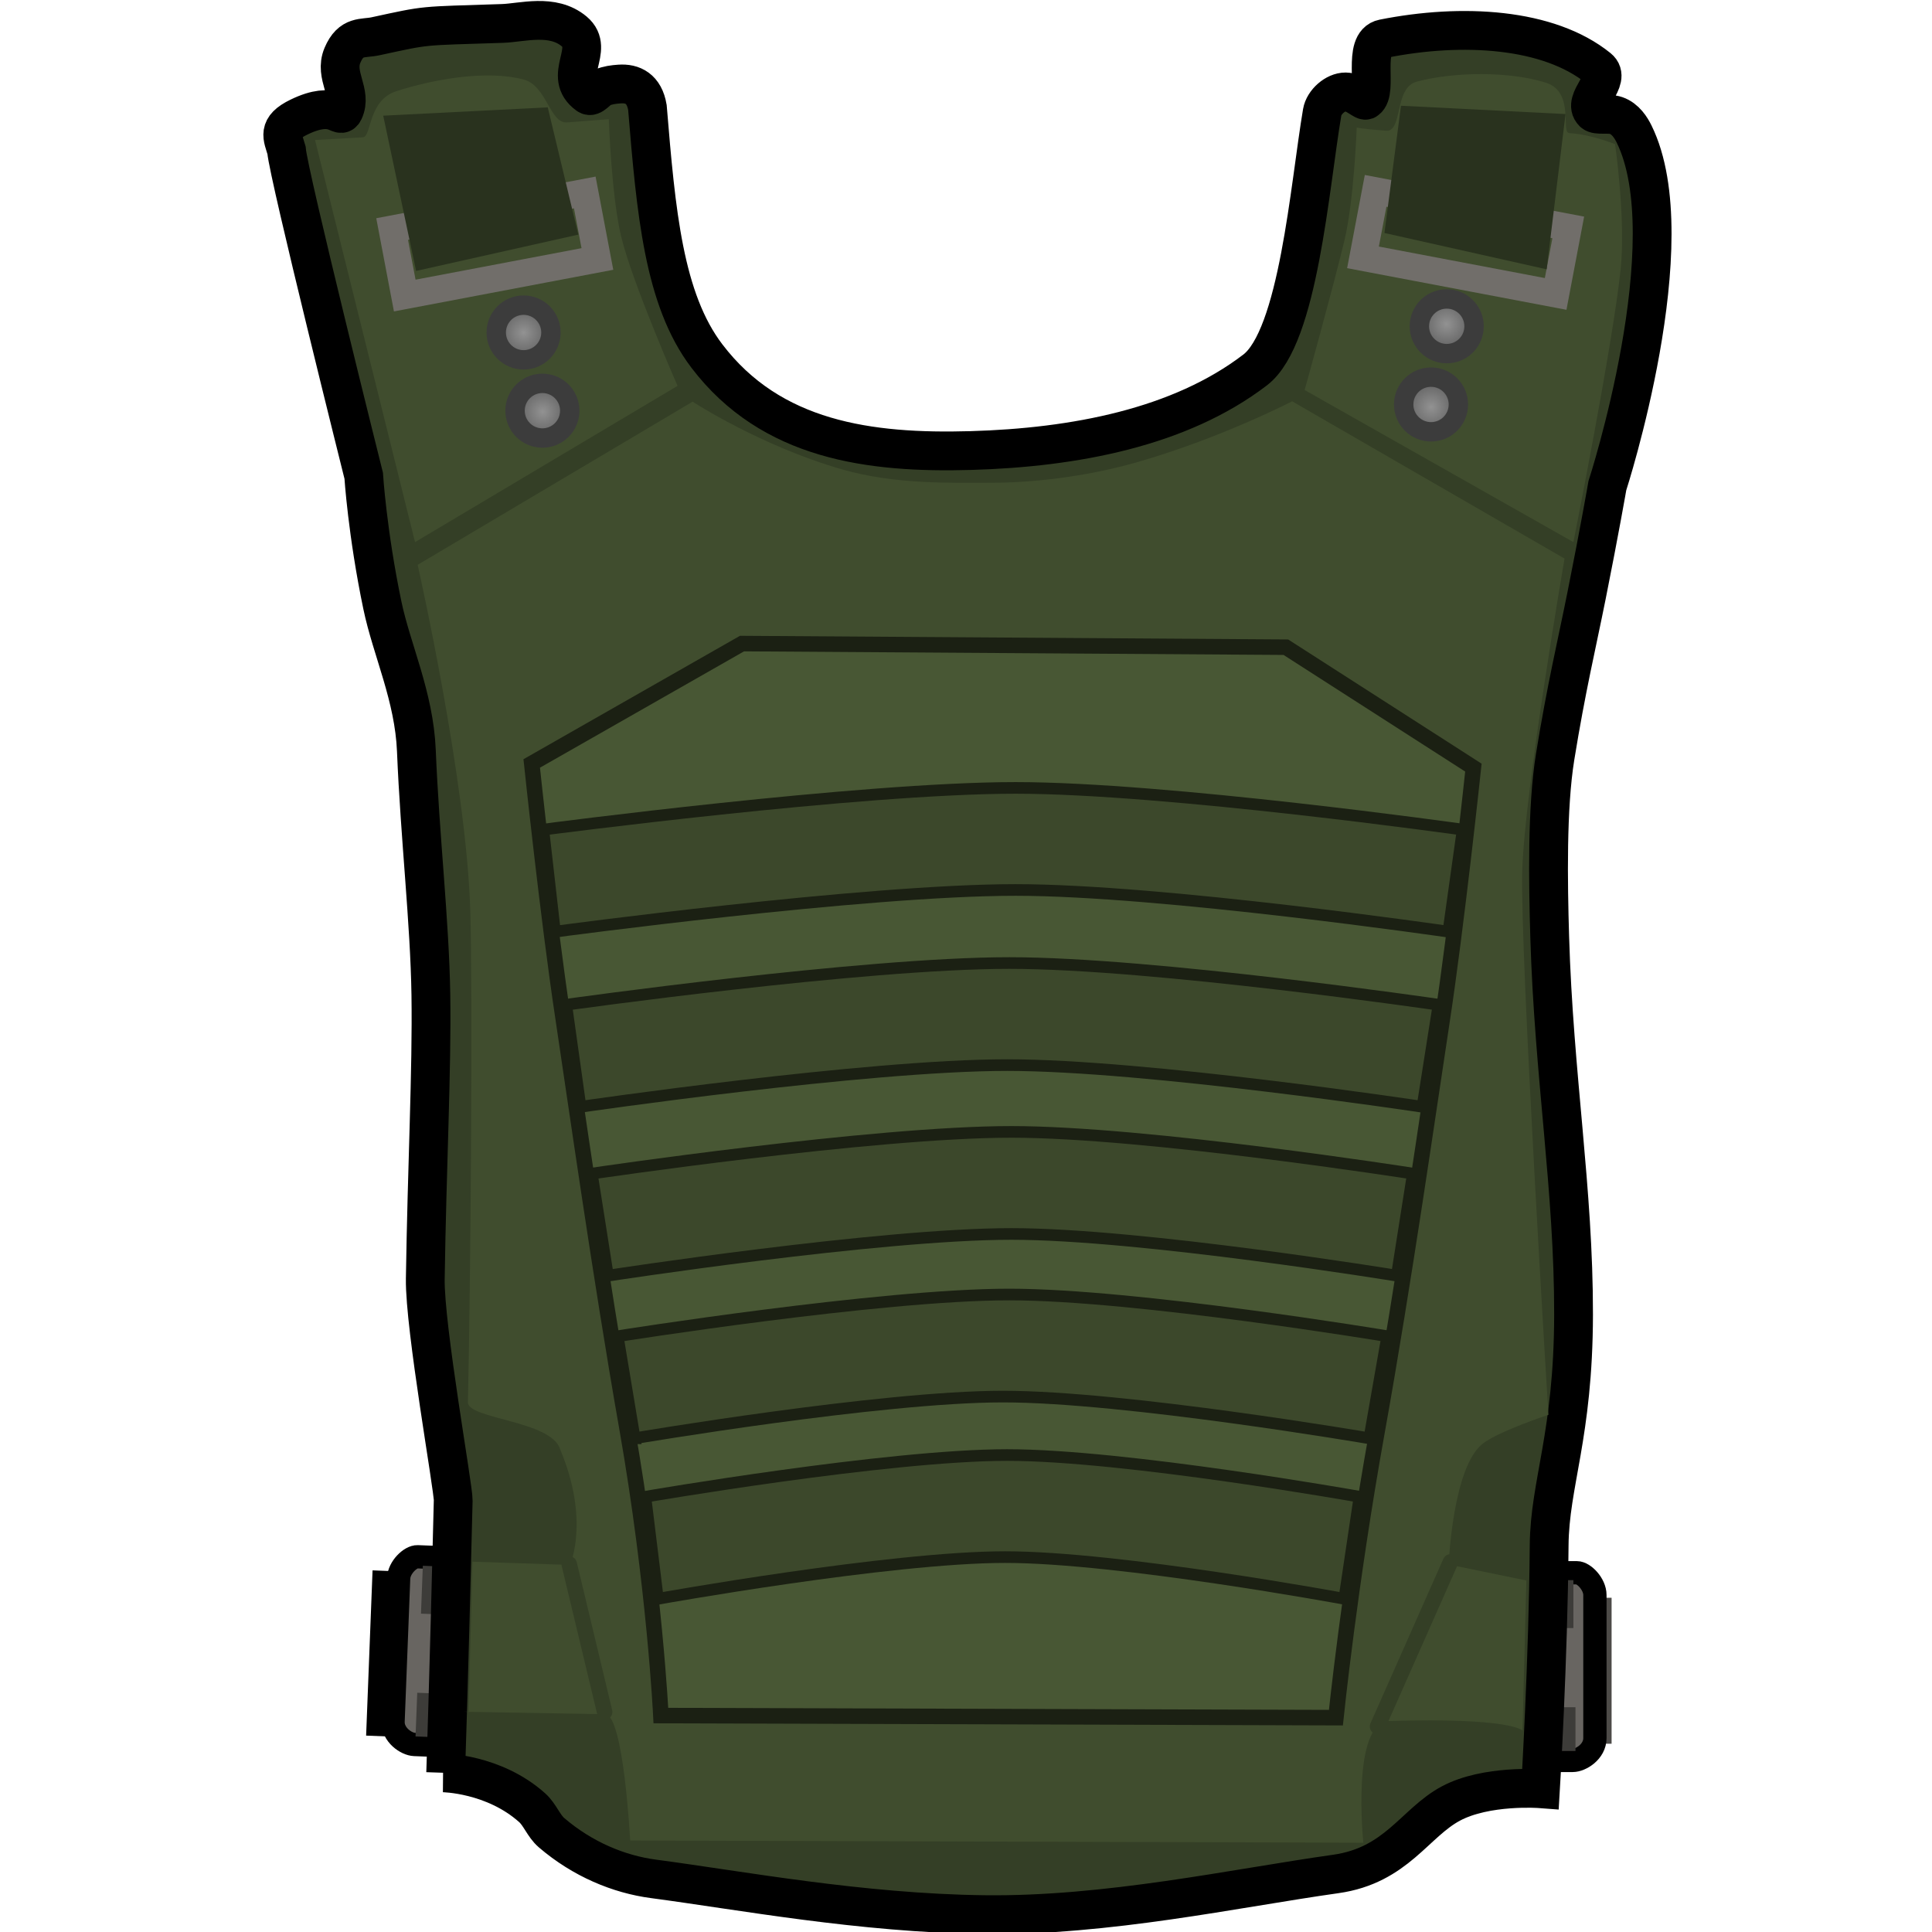 <?xml version="1.0" encoding="UTF-8" standalone="no"?>
<svg
   version="1.1"
   width="64"
   height="64"
   viewBox="0 0 64 64"
   id="svg90"
   sodipodi:docname="bulletproof_vest.svg"
   inkscape:version="1.1.2 (0a00cf5339, 2022-02-04)"
   xmlns:inkscape="http://www.inkscape.org/namespaces/inkscape"
   xmlns:sodipodi="http://sodipodi.sourceforge.net/DTD/sodipodi-0.dtd"
   xmlns="http://www.w3.org/2000/svg"
   xmlns:svg="http://www.w3.org/2000/svg">
  <sodipodi:namedview
     id="namedview92"
     pagecolor="#505050"
     bordercolor="#ffffff"
     borderopacity="1"
     inkscape:pageshadow="0"
     inkscape:pageopacity="0"
     inkscape:pagecheckerboard="1"
     showgrid="false"
     inkscape:zoom="3.4956031"
     inkscape:cx="89.254985"
     inkscape:cy="124.44205"
     inkscape:window-width="2560"
     inkscape:window-height="1372"
     inkscape:window-x="0"
     inkscape:window-y="0"
     inkscape:window-maximized="1"
     inkscape:current-layer="svg90" />
  <defs
     id="defs22">
    <radialGradient
       cx="301.738"
       cy="97.064"
       r="3.525"
       gradientUnits="userSpaceOnUse"
       id="color-1">
      <stop
         offset="0"
         stop-color="#929292"
         id="stop2" />
      <stop
         offset="1"
         stop-color="#5e5e5e"
         id="stop4" />
    </radialGradient>
    <radialGradient
       cx="299.773"
       cy="107.75"
       r="3.525"
       gradientUnits="userSpaceOnUse"
       id="color-2">
      <stop
         offset="0"
         stop-color="#929292"
         id="stop7" />
      <stop
         offset="1"
         stop-color="#5e5e5e"
         id="stop9" />
    </radialGradient>
    <radialGradient
       cx="182.79"
       cy="98.17"
       r="3.525"
       gradientUnits="userSpaceOnUse"
       id="color-3">
      <stop
         offset="0"
         stop-color="#929292"
         id="stop12" />
      <stop
         offset="1"
         stop-color="#5e5e5e"
         id="stop14" />
    </radialGradient>
    <radialGradient
       cx="185.246"
       cy="108.364"
       r="3.525"
       gradientUnits="userSpaceOnUse"
       id="color-4">
      <stop
         offset="0"
         stop-color="#929292"
         id="stop17" />
      <stop
         offset="1"
         stop-color="#5e5e5e"
         id="stop19" />
    </radialGradient>
  </defs>
  <g
     transform="matrix(0.257,0,0,0.257,-29.632,-14.209)"
     id="g88">
    <g
       data-paper-data="{&quot;isPaintingLayer&quot;:true}"
       fill-rule="nonzero"
       stroke-linejoin="miter"
       stroke-miterlimit="10"
       stroke-dasharray="none"
       stroke-dashoffset="0"
       style="mix-blend-mode:normal"
       id="g86">
      <path
         d="m 163.789,277.801 0.732,-18.802 2.507,0.098 -0.732,18.802 z"
         fill="#4d4b48"
         stroke="#000000"
         stroke-width="2.5"
         stroke-linecap="butt"
         id="path24" />
      <g
         stroke-linecap="butt"
         id="g32">
        <path
           d="m 165.965,277.168 c 0.2,-5.126 0.607,-15.598 0.718,-18.444 0.054,-1.398 1.53,-2.81 2.439,-2.774 1.286,0.05 4.656,0.181 4.656,0.181 l -0.941,24.174 c 0,0 -2.87,-0.112 -4.118,-0.16 -1.041,-0.041 -2.821,-1.236 -2.754,-2.977 z"
           fill="#686561"
           stroke="#000000"
           stroke-width="3"
           id="path26" />
        <path
           d="m 169.562,263.281 0.24,-6.172 4.025,0.157 -0.24,6.172 z"
           fill="#3d3c39"
           stroke="none"
           stroke-width="0"
           id="path28" />
        <path
           d="m 168.862,279.111 0.219,-5.635 4.293,0.167 -0.219,5.635 z"
           fill="#3d3c39"
           stroke="none"
           stroke-width="0"
           id="path30" />
      </g>
      <path
         d="m 320.519,280.049 v -18.816 h 2.509 v 18.816 z"
         data-paper-data="{&quot;index&quot;:null}"
         fill="#4d4b48"
         stroke="none"
         stroke-width="0"
         stroke-linecap="butt"
         id="path34" />
      <g
         stroke-linecap="butt"
         id="g42">
        <path
           d="m 318.01,282.2 c -1.25,0 -4.122,0 -4.122,0 v -24.192 c 0,0 3.373,0 4.659,0 0.91,0 2.33,1.469 2.33,2.867 0,2.847 0,13.328 0,18.458 0,1.742 -1.825,2.867 -2.867,2.867 z"
           data-paper-data="{&quot;index&quot;:null}"
           fill="#686561"
           stroke="#000000"
           stroke-width="3"
           id="path36" />
        <path
           d="m 314.076,265.139 v -6.176 h 4.028 v 6.176 z"
           fill="#3d3c39"
           stroke="none"
           stroke-width="0"
           id="path38" />
        <path
           d="m 314.076,280.983 v -5.639 h 4.297 v 5.639 z"
           fill="#3d3c39"
           stroke="none"
           stroke-width="0"
           id="path40" />
      </g>
      <path
         d="m 172.747,283.8 c 0,0 0.42,-12.346 0.969,-35.11 0.038,-1.597 -3.693,-22.306 -3.599,-28.572 0.218,-14.544 0.866,-26.869 0.719,-36.604 -0.141,-9.366 -1.412,-20.347 -1.867,-31.457 -0.287,-7.009 -3.183,-12.992 -4.386,-18.768 -1.937,-9.295 -2.404,-16.687 -2.404,-16.687 0,0 -9.687,-38.727 -9.951,-41.959 -0.493,-1.716 -1.28,-2.868 1.628,-4.272 4.702,-2.27 5.211,0.411 5.77,-0.773 1.127,-2.388 -1.294,-4.556 -0.186,-7.179 1.108,-2.622 2.625,-2.102 4.257,-2.454 6.961,-1.503 5.564,-1.299 16.362,-1.655 2.546,-0.084 6.46,-1.308 9.247,1.025 2.787,2.333 -1.66,5.736 1.772,8.198 0.537,0.385 1.175,-0.676 1.847,-0.963 0.723,-0.308 1.486,-0.397 2.205,-0.449 1.732,-0.127 3.209,0.6 3.619,3.02 1.114,13.502 2.1,24.717 7.656,32.027 8.295,10.913 21.001,12.568 34.055,12.193 13.274,-0.381 26.907,-2.947 36.627,-10.392 5.584,-4.277 7.012,-23.623 8.636,-33.204 0.225,-1.33 1.713,-2.641 3.023,-2.628 1.296,0.013 2.414,1.346 2.663,1.031 1.581,-1.04 -0.638,-7.327 2.198,-7.893 10.149,-2.025 21.294,-1.389 27.711,3.804 1.837,1.486 -2.206,4.165 -0.65,5.704 0.456,0.451 1.952,0.052 2.935,0.391 1.217,0.42 1.933,1.591 2.318,2.373 6.805,13.806 -3.439,45.346 -3.439,45.346 0,0 -0.996,5.743 -2.676,14.138 -1.285,6.422 -2.618,11.918 -4.06,20.827 -1.058,6.538 -0.906,16.106 -0.695,23.206 0.53,17.875 3.101,32.531 3.073,48.697 -0.028,15.542 -3.085,21.741 -3.146,29.729 -0.113,14.772 -1.115,31.356 -1.115,31.356 0,0 -6.976,-0.536 -11.551,1.908 -4.667,2.493 -7.01,7.977 -14.844,9.082 -13.073,1.844 -29.437,5.441 -45.355,5.24 -15.873,-0.2 -31.302,-3.115 -42.584,-4.609 -4.457,-0.59 -9.133,-2.521 -13.139,-5.952 -1.017,-0.871 -1.488,-2.315 -2.497,-3.219 -4.946,-4.432 -11.481,-4.498 -11.481,-4.498 z"
         fill="#343f26"
         stroke="#000000"
         stroke-width="5"
         stroke-linecap="butt"
         id="path44" />
      <path
         d="m 175.705,275.921 0.491,-19.338 12.579,0.419 c 0,0 2.582,-5.743 -1.277,-14.911 -1.136,-3.706 -11.932,-3.884 -11.884,-6.055 0.388,-17.319 0.593,-53.244 0.308,-63.243 -0.482,-16.861 -6.79,-44.702 -6.79,-44.702 l 35.441,-21.028 c 0,0 8.746,5.702 19.25,8.723 6.87,1.976 14.147,1.729 19.426,1.726 4.923,-0.003 11.807,-0.718 18.446,-2.601 10.807,-3.065 20.16,-7.895 20.16,-7.895 l 35.107,20.27 c 0,0 -5.158,29.939 -5.452,40.275 -0.3,10.547 3.377,70.087 3.377,70.087 0,0 -6.362,2.107 -8.442,3.7 -3.907,2.991 -4.418,15.596 -4.418,15.596 l 10.019,2.063 -0.505,19.333 c 0,0 -1.508,-1.695 -17.173,-1.219 -4.95,0.15 -3.339,15.685 -3.339,15.685 l -94.503,-0.286 c 0,0 -0.844,-16.234 -3.215,-16.275 -8.881,-0.154 -18.539,-0.321 -18.539,-0.321 z"
         fill="#404d2e"
         stroke="none"
         stroke-width="0"
         stroke-linecap="butt"
         id="path46" />
      <path
         d="M 168.796,125.163 155.907,73.335 c 0,0 3.317,-0.188 6.172,-0.35 1.132,-0.064 0.606,-4.768 4.348,-5.96 4.671,-1.488 11.545,-2.774 16.388,-1.48 2.965,0.792 3.353,5.693 5.576,5.522 3.219,-0.248 5.38,-0.416 5.38,-0.416 0,0 0.341,9.864 1.575,15.047 1.424,5.981 7.287,19.326 7.287,19.326 z"
         fill="#404d2e"
         stroke="#333333"
         stroke-width="0"
         stroke-linecap="butt"
         id="path48" />
      <path
         d="m 283.463,105.56 c 0,0 3.714,-13.345 5.139,-19.326 1.234,-5.183 1.575,-14.51 1.575,-14.51 0,0 0.55,0.169 3.769,0.416 2.223,0.171 1,-5.536 3.965,-6.327 4.843,-1.293 11.985,-1.35 16.657,0.138 3.742,1.192 1.873,6.433 3.006,6.497 2.855,0.162 5.903,1.424 5.903,1.424 0,0 1.392,9.625 0.717,16.131 -0.991,9.563 -6.088,35.16 -6.088,35.16 z"
         data-paper-data="{&quot;index&quot;:null}"
         fill="#404d2e"
         stroke="none"
         stroke-width="0"
         stroke-linecap="butt"
         id="path50" />
      <path
         d="m 200.484,276.418 c 0,0 -0.808,-16.819 -4.399,-37.234 -3.406,-19.364 -6.605,-42.072 -8.232,-52.859 -1.926,-12.776 -4.018,-32.631 -4.018,-32.631 l 27.108,-15.452 70.096,0.467 24.176,15.522 c 0,0 -2.145,20.242 -4.097,33.011 -1.675,10.959 -4.818,33.081 -8.346,52.717 -3.522,19.602 -5.281,36.728 -5.281,36.728 z"
         fill="#485734"
         stroke="#1b2013"
         stroke-width="2"
         stroke-linecap="butt"
         id="path52" />
      <path
         d="m 188.668,256.881 4.565,19.066"
         fill="none"
         stroke="#343f26"
         stroke-width="2"
         stroke-linecap="round"
         id="path54" />
      <path
         d="m 302.26,256.613 -9.399,21.215"
         fill="none"
         stroke="#343f26"
         stroke-width="2"
         stroke-linecap="round"
         id="path56" />
      <path
         d="m 186.828,175.377 -1.497,-13.156 c 0,0 40.855,-5.375 60.867,-5.375 19.474,0 57.635,5.375 57.635,5.375 l -1.842,13.156 c 0,0 -36.906,-5.375 -55.793,-5.375 -19.483,0 -59.37,5.375 -59.37,5.375 z"
         fill="#3c482b"
         stroke="#1b2013"
         stroke-width="1.5"
         stroke-linecap="butt"
         id="path58" />
      <path
         d="m 190.126,197.95 -1.842,-13.156 c 0,0 38.222,-5.375 57.108,-5.375 18.589,0 55.328,5.375 55.328,5.375 l -2.072,13.156 c 0,0 -35.562,-5.375 -53.524,-5.375 -18.208,0 -54.997,5.375 -54.997,5.375 z"
         fill="#3c482b"
         stroke="#1b2013"
         stroke-width="1.5"
         stroke-linecap="butt"
         id="path60" />
      <path
         d="m 193.655,219.716 -2.072,-13.156 c 0,0 36.25,-5.375 54.078,-5.375 17.441,0 51.754,5.375 51.754,5.375 l -2.072,13.156 c 0,0 -32.932,-5.375 -49.681,-5.375 -17.137,0 -52.006,5.375 -52.006,5.375 z"
         fill="#3c482b"
         stroke="#1b2013"
         stroke-width="1.5"
         stroke-linecap="butt"
         id="path62" />
      <path
         d="m 197.107,240.677 -2.187,-13.156 c 0,0 33.797,-5.375 50.472,-5.375 16.383,0 48.717,5.375 48.717,5.375 l -2.303,13.156 c 0,0 -31.459,-5.375 -47.221,-5.375 -15.805,0 -47.479,5.375 -47.479,5.375 z"
         fill="#3c482b"
         stroke="#1b2013"
         stroke-width="1.5"
         stroke-linecap="butt"
         id="path64" />
      <path
         d="m 200.098,261.368 -1.612,-13.156 c 0,0 31.194,-5.375 46.636,-5.375 15.238,0 45.413,5.375 45.413,5.375 l -1.957,13.156 c 0,0 -29.065,-5.375 -43.724,-5.375 -14.832,0 -44.756,5.375 -44.756,5.375 z"
         fill="#3c482b"
         stroke="#1b2013"
         stroke-width="1.5"
         stroke-linecap="butt"
         id="path66" />
      <path
         d="m 167.47,93.382 -1.627,-8.573 24.832,-4.713 1.627,8.573 z"
         fill="none"
         stroke="#716e6a"
         stroke-width="3.5"
         stroke-linecap="butt"
         id="path68" />
      <path
         d="m 290.985,88.461 1.627,-8.573 24.832,4.713 -1.627,8.573 z"
         data-paper-data="{&quot;index&quot;:null}"
         fill="none"
         stroke="#716e6a"
         stroke-width="3.5"
         stroke-linecap="butt"
         id="path70" />
      <path
         d="m 168.932,90.211 -4.237,-20.013 21.208,-1.072 3.936,16.402 z"
         fill="#29321e"
         stroke="none"
         stroke-width="0"
         stroke-linecap="butt"
         id="path72" />
      <path
         d="m 293.749,85.319 2.131,-16.402 21.208,1.072 -2.431,20.013 z"
         data-paper-data="{&quot;index&quot;:null}"
         fill="#29321e"
         stroke="none"
         stroke-width="0"
         stroke-linecap="butt"
         id="path74" />
      <path
         d="m 298.251,97.345 c 0,-1.947 1.578,-3.525 3.525,-3.525 1.947,0 3.525,1.578 3.525,3.525 0,1.947 -1.578,3.525 -3.525,3.525 -1.947,0 -3.525,-1.578 -3.525,-3.525 z"
         fill="url(#color-1)"
         stroke="#3c3c3c"
         stroke-width="2.5"
         stroke-linecap="butt"
         id="path76"
         style="fill:url(#color-1)" />
      <path
         d="m 296.229,107.423 c 0,-1.947 1.578,-3.525 3.525,-3.525 1.947,0 3.525,1.578 3.525,3.525 0,1.947 -1.578,3.525 -3.525,3.525 -1.947,0 -3.525,-1.578 -3.525,-3.525 z"
         fill="url(#color-2)"
         stroke="#3c3c3c"
         stroke-width="2.5"
         stroke-linecap="butt"
         id="path78"
         style="fill:url(#color-2)" />
      <path
         d="m 182.788,101.671 c -1.947,0 -3.525,-1.578 -3.525,-3.525 0,-1.947 1.578,-3.525 3.525,-3.525 1.947,0 3.525,1.578 3.525,3.525 0,1.947 -1.578,3.525 -3.525,3.525 z"
         data-paper-data="{&quot;index&quot;:null}"
         fill="url(#color-3)"
         stroke="#3c3c3c"
         stroke-width="2.5"
         stroke-linecap="butt"
         id="path80"
         style="fill:url(#color-3)" />
      <path
         d="m 185.213,111.749 c -1.947,0 -3.525,-1.578 -3.525,-3.525 0,-1.947 1.578,-3.525 3.525,-3.525 1.947,0 3.525,1.578 3.525,3.525 0,1.947 -1.578,3.525 -3.525,3.525 z"
         data-paper-data="{&quot;index&quot;:null}"
         fill="url(#color-4)"
         stroke="#3c3c3c"
         stroke-width="2.5"
         stroke-linecap="butt"
         id="path82"
         style="fill:url(#color-4)" />
      <path
         d=""
         fill="#9966ff"
         stroke="none"
         stroke-width="0.5"
         stroke-linecap="butt"
         id="path84" />
    </g>
  </g>
</svg>
